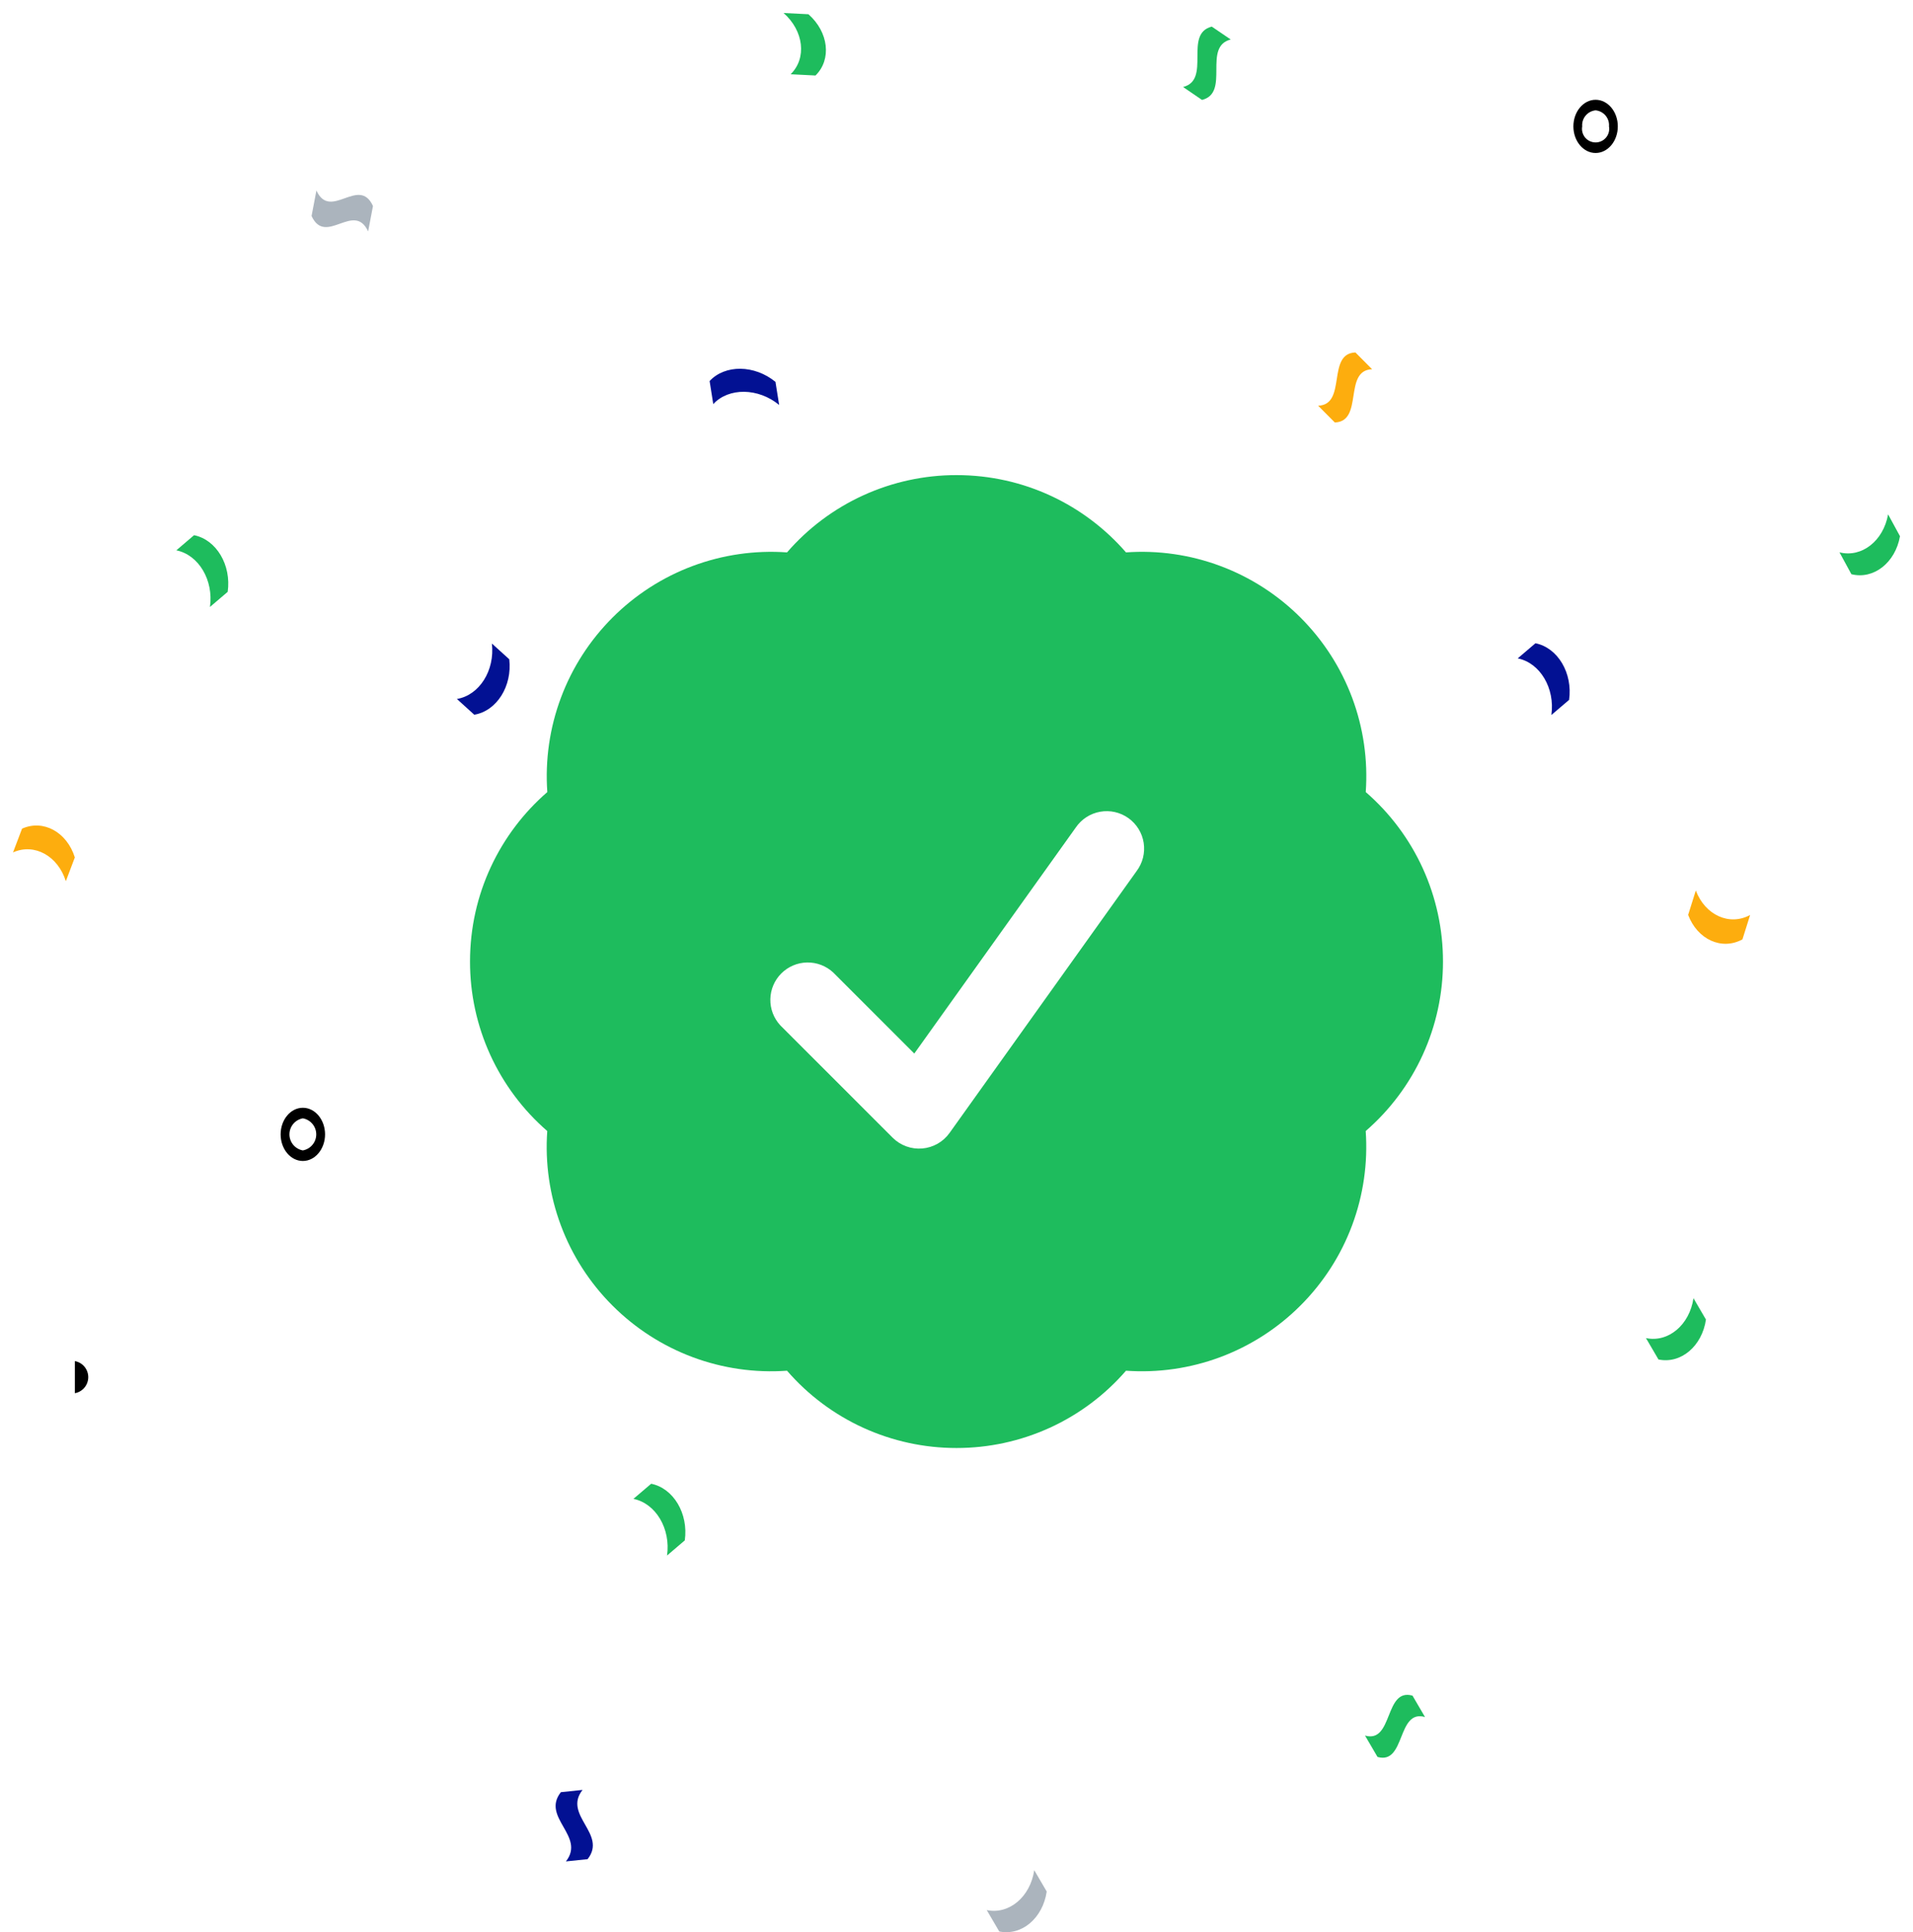 <svg width="99" height="100" viewBox="0 0 99 100" fill="none" xmlns="http://www.w3.org/2000/svg">
<g clip-path="url(#clip0_972_5909)">
<path d="M85.181 69.253C86.336 69.496 87.436 68.571 87.639 67.188C87.855 67.555 88.07 67.924 88.285 68.293C88.083 69.677 86.982 70.601 85.828 70.359C85.612 69.99 85.397 69.621 85.181 69.253Z" fill="#1EBC5D"/>
<path d="M51.065 98.856C52.22 99.098 53.32 98.174 53.523 96.79C53.738 97.158 53.954 97.526 54.169 97.895C53.967 99.279 52.866 100.204 51.712 99.962C51.496 99.593 51.281 99.224 51.065 98.856Z" fill="#ABB4BD"/>
<path d="M87.76 46.088C88.245 47.367 89.502 47.935 90.571 47.355C90.439 47.776 90.306 48.197 90.173 48.618C89.105 49.198 87.847 48.63 87.363 47.351C87.496 46.93 87.629 46.509 87.76 46.088Z" fill="#FDAD0E"/>
<path d="M80.285 37.005C80.48 35.619 79.701 34.307 78.544 34.074C78.85 33.813 79.156 33.552 79.462 33.291C80.618 33.524 81.398 34.837 81.203 36.222C80.897 36.483 80.591 36.744 80.285 37.005Z" fill="#021193"/>
<path d="M40.321 20.957C39.24 20.068 37.715 20.048 36.912 20.913C36.849 20.516 36.786 20.119 36.723 19.721C37.525 18.857 39.051 18.876 40.132 19.765C40.195 20.162 40.258 20.559 40.321 20.957Z" fill="#021193"/>
<path d="M10.866 31.413C11.061 30.027 10.282 28.716 9.125 28.482C9.431 28.221 9.737 27.96 10.043 27.699C11.199 27.933 11.979 29.245 11.784 30.63C11.478 30.891 11.172 31.152 10.866 31.413Z" fill="#1EBC5D"/>
<path d="M34.521 80.505C34.716 79.119 33.937 77.807 32.78 77.574C33.086 77.313 33.392 77.052 33.699 76.791C34.854 77.024 35.634 78.337 35.439 79.722C35.133 79.983 34.827 80.244 34.521 80.505Z" fill="#1EBC5D"/>
<path d="M95.196 28.586C96.344 28.876 97.469 27.996 97.711 26.621C97.916 26.998 98.122 27.375 98.327 27.752C98.085 29.126 96.959 30.006 95.812 29.718C95.607 29.341 95.401 28.964 95.196 28.586Z" fill="#1EBC5D"/>
<path d="M40.916 3.843C41.762 3.015 41.598 1.596 40.551 0.673C40.979 0.694 41.408 0.716 41.837 0.737C42.884 1.66 43.047 3.08 42.203 3.908C41.774 3.887 41.345 3.865 40.916 3.843Z" fill="#1EBC5D"/>
<path d="M3.407 45.606C2.995 44.29 1.772 43.623 0.674 44.116C0.829 43.707 0.985 43.297 1.141 42.887C2.238 42.394 3.462 43.061 3.873 44.376C3.718 44.786 3.562 45.196 3.407 45.606Z" fill="#FDAD0E"/>
<path d="M31.911 61.634C31.992 63.035 33.006 64.092 34.175 63.995C33.929 64.335 33.682 64.674 33.436 65.014C32.266 65.11 31.252 64.053 31.171 62.651C31.418 62.313 31.664 61.974 31.911 61.634Z" fill="#FDAD0E"/>
<path d="M23.645 36.175C24.807 35.982 25.618 34.697 25.456 33.306C25.756 33.577 26.056 33.849 26.355 34.12C26.516 35.512 25.706 36.796 24.544 36.99C24.245 36.718 23.945 36.447 23.645 36.175Z" fill="#021193"/>
<path d="M71.008 19.11C69.502 19.16 70.585 21.814 69.078 21.865C68.79 21.576 68.503 21.287 68.215 20.997C69.721 20.947 68.639 18.293 70.145 18.242C70.433 18.532 70.721 18.821 71.008 19.11Z" fill="#FDAD0E"/>
<path d="M73.745 88.863C72.279 88.447 72.754 91.345 71.288 90.93C71.072 90.561 70.856 90.193 70.641 89.824C72.107 90.24 71.632 87.342 73.099 87.758C73.314 88.126 73.529 88.495 73.745 88.863Z" fill="#1EBC5D"/>
<path d="M30.148 92.636C29.113 93.948 31.444 94.909 30.409 96.22C30.035 96.258 29.66 96.299 29.287 96.336C30.322 95.025 27.99 94.065 29.026 92.753C29.4 92.715 29.774 92.676 30.148 92.636Z" fill="#021193"/>
<path d="M63.691 2.044C62.216 2.42 63.68 4.798 62.206 5.172C61.88 4.949 61.552 4.727 61.227 4.503C62.701 4.129 61.236 1.752 62.711 1.377C63.038 1.6 63.364 1.823 63.691 2.044Z" fill="#1EBC5D"/>
<path d="M16.375 9.861C17.1 11.444 18.578 9.08 19.302 10.662C19.218 11.101 19.135 11.54 19.051 11.979C18.327 10.396 16.849 12.761 16.124 11.178C16.208 10.738 16.292 10.3 16.375 9.861Z" fill="#ABB4BD"/>
<path d="M3.874 72.105C4.069 72.07 4.245 71.967 4.371 71.815C4.498 71.663 4.567 71.472 4.567 71.274C4.567 71.076 4.498 70.885 4.371 70.733C4.245 70.581 4.069 70.479 3.874 70.443" fill="black"/>
<path d="M82.574 7.918C81.94 7.918 81.425 7.3 81.425 6.541C81.425 5.782 81.94 5.164 82.574 5.164C83.208 5.164 83.723 5.782 83.723 6.541C83.723 7.3 83.208 7.918 82.574 7.918ZM82.574 5.71C82.373 5.73 82.187 5.828 82.058 5.984C81.928 6.139 81.864 6.339 81.881 6.541C81.862 6.643 81.866 6.747 81.893 6.847C81.919 6.947 81.967 7.039 82.033 7.119C82.099 7.198 82.182 7.262 82.275 7.305C82.369 7.349 82.471 7.372 82.574 7.372C82.677 7.372 82.779 7.349 82.873 7.305C82.966 7.262 83.049 7.198 83.115 7.119C83.181 7.039 83.229 6.947 83.255 6.847C83.282 6.747 83.286 6.643 83.267 6.541C83.284 6.339 83.22 6.139 83.091 5.984C82.961 5.828 82.775 5.73 82.574 5.71Z" fill="black"/>
<path d="M15.673 60.086C15.039 60.086 14.523 59.468 14.523 58.709C14.523 57.95 15.039 57.332 15.673 57.332C16.306 57.332 16.822 57.95 16.822 58.709C16.822 59.468 16.306 60.086 15.673 60.086ZM15.673 57.878C15.478 57.913 15.302 58.016 15.175 58.168C15.049 58.32 14.979 58.511 14.979 58.709C14.979 58.907 15.049 59.098 15.175 59.25C15.302 59.402 15.478 59.504 15.673 59.54C15.867 59.504 16.043 59.402 16.17 59.25C16.297 59.098 16.366 58.907 16.366 58.709C16.366 58.511 16.297 58.32 16.17 58.168C16.043 58.016 15.867 57.913 15.673 57.878Z" fill="black"/>
</g>
<path fill-rule="evenodd" clip-rule="evenodd" d="M40.729 28.589C41.818 27.332 43.166 26.324 44.679 25.634C46.193 24.944 47.837 24.587 49.5 24.589C53.004 24.589 56.144 26.138 58.272 28.589C59.931 28.47 61.597 28.71 63.156 29.293C64.714 29.875 66.129 30.786 67.304 31.963C68.481 33.139 69.392 34.553 69.975 36.111C70.557 37.669 70.797 39.334 70.679 40.993C71.936 42.083 72.943 43.431 73.633 44.944C74.322 46.458 74.678 48.102 74.676 49.765C74.678 51.428 74.322 53.073 73.631 54.586C72.941 56.1 71.933 57.447 70.677 58.536C70.794 60.196 70.554 61.861 69.972 63.419C69.39 64.977 68.479 66.391 67.302 67.566C66.127 68.743 64.712 69.654 63.154 70.237C61.596 70.819 59.931 71.059 58.272 70.941C57.182 72.198 55.835 73.206 54.322 73.896C52.808 74.586 51.164 74.943 49.5 74.941C47.837 74.943 46.193 74.586 44.679 73.896C43.166 73.206 41.818 72.198 40.729 70.941C39.069 71.06 37.404 70.82 35.845 70.239C34.287 69.657 32.872 68.746 31.696 67.569C30.519 66.394 29.608 64.979 29.026 63.42C28.443 61.862 28.203 60.196 28.321 58.536C27.065 57.447 26.058 56.099 25.368 54.586C24.678 53.072 24.322 51.428 24.324 49.765C24.324 46.261 25.873 43.121 28.324 40.993C28.206 39.334 28.446 37.669 29.029 36.111C29.611 34.553 30.521 33.139 31.699 31.963C32.874 30.786 34.288 29.875 35.846 29.293C37.404 28.711 39.07 28.471 40.729 28.589ZM58.822 45.081C58.977 44.874 59.089 44.639 59.152 44.389C59.214 44.138 59.226 43.878 59.187 43.623C59.148 43.368 59.057 43.123 58.922 42.903C58.787 42.684 58.609 42.493 58.399 42.343C58.189 42.193 57.951 42.086 57.699 42.029C57.448 41.972 57.187 41.967 56.933 42.012C56.679 42.057 56.436 42.153 56.22 42.293C56.003 42.434 55.817 42.616 55.672 42.829L47.316 54.526L43.122 50.333C42.755 49.991 42.27 49.805 41.768 49.813C41.266 49.822 40.788 50.026 40.433 50.38C40.078 50.735 39.875 51.214 39.866 51.716C39.857 52.217 40.043 52.703 40.385 53.07L46.195 58.88C46.394 59.079 46.634 59.232 46.897 59.328C47.161 59.425 47.443 59.463 47.723 59.44C48.003 59.417 48.275 59.333 48.519 59.195C48.764 59.056 48.975 58.866 49.139 58.637L58.822 45.081Z" fill="#1EBC5D"/>
<defs>
<clipPath id="clip0_972_5909">
<rect width="97.653" height="100" fill="white" transform="translate(0.674)"/>
</clipPath>
</defs>
</svg>
